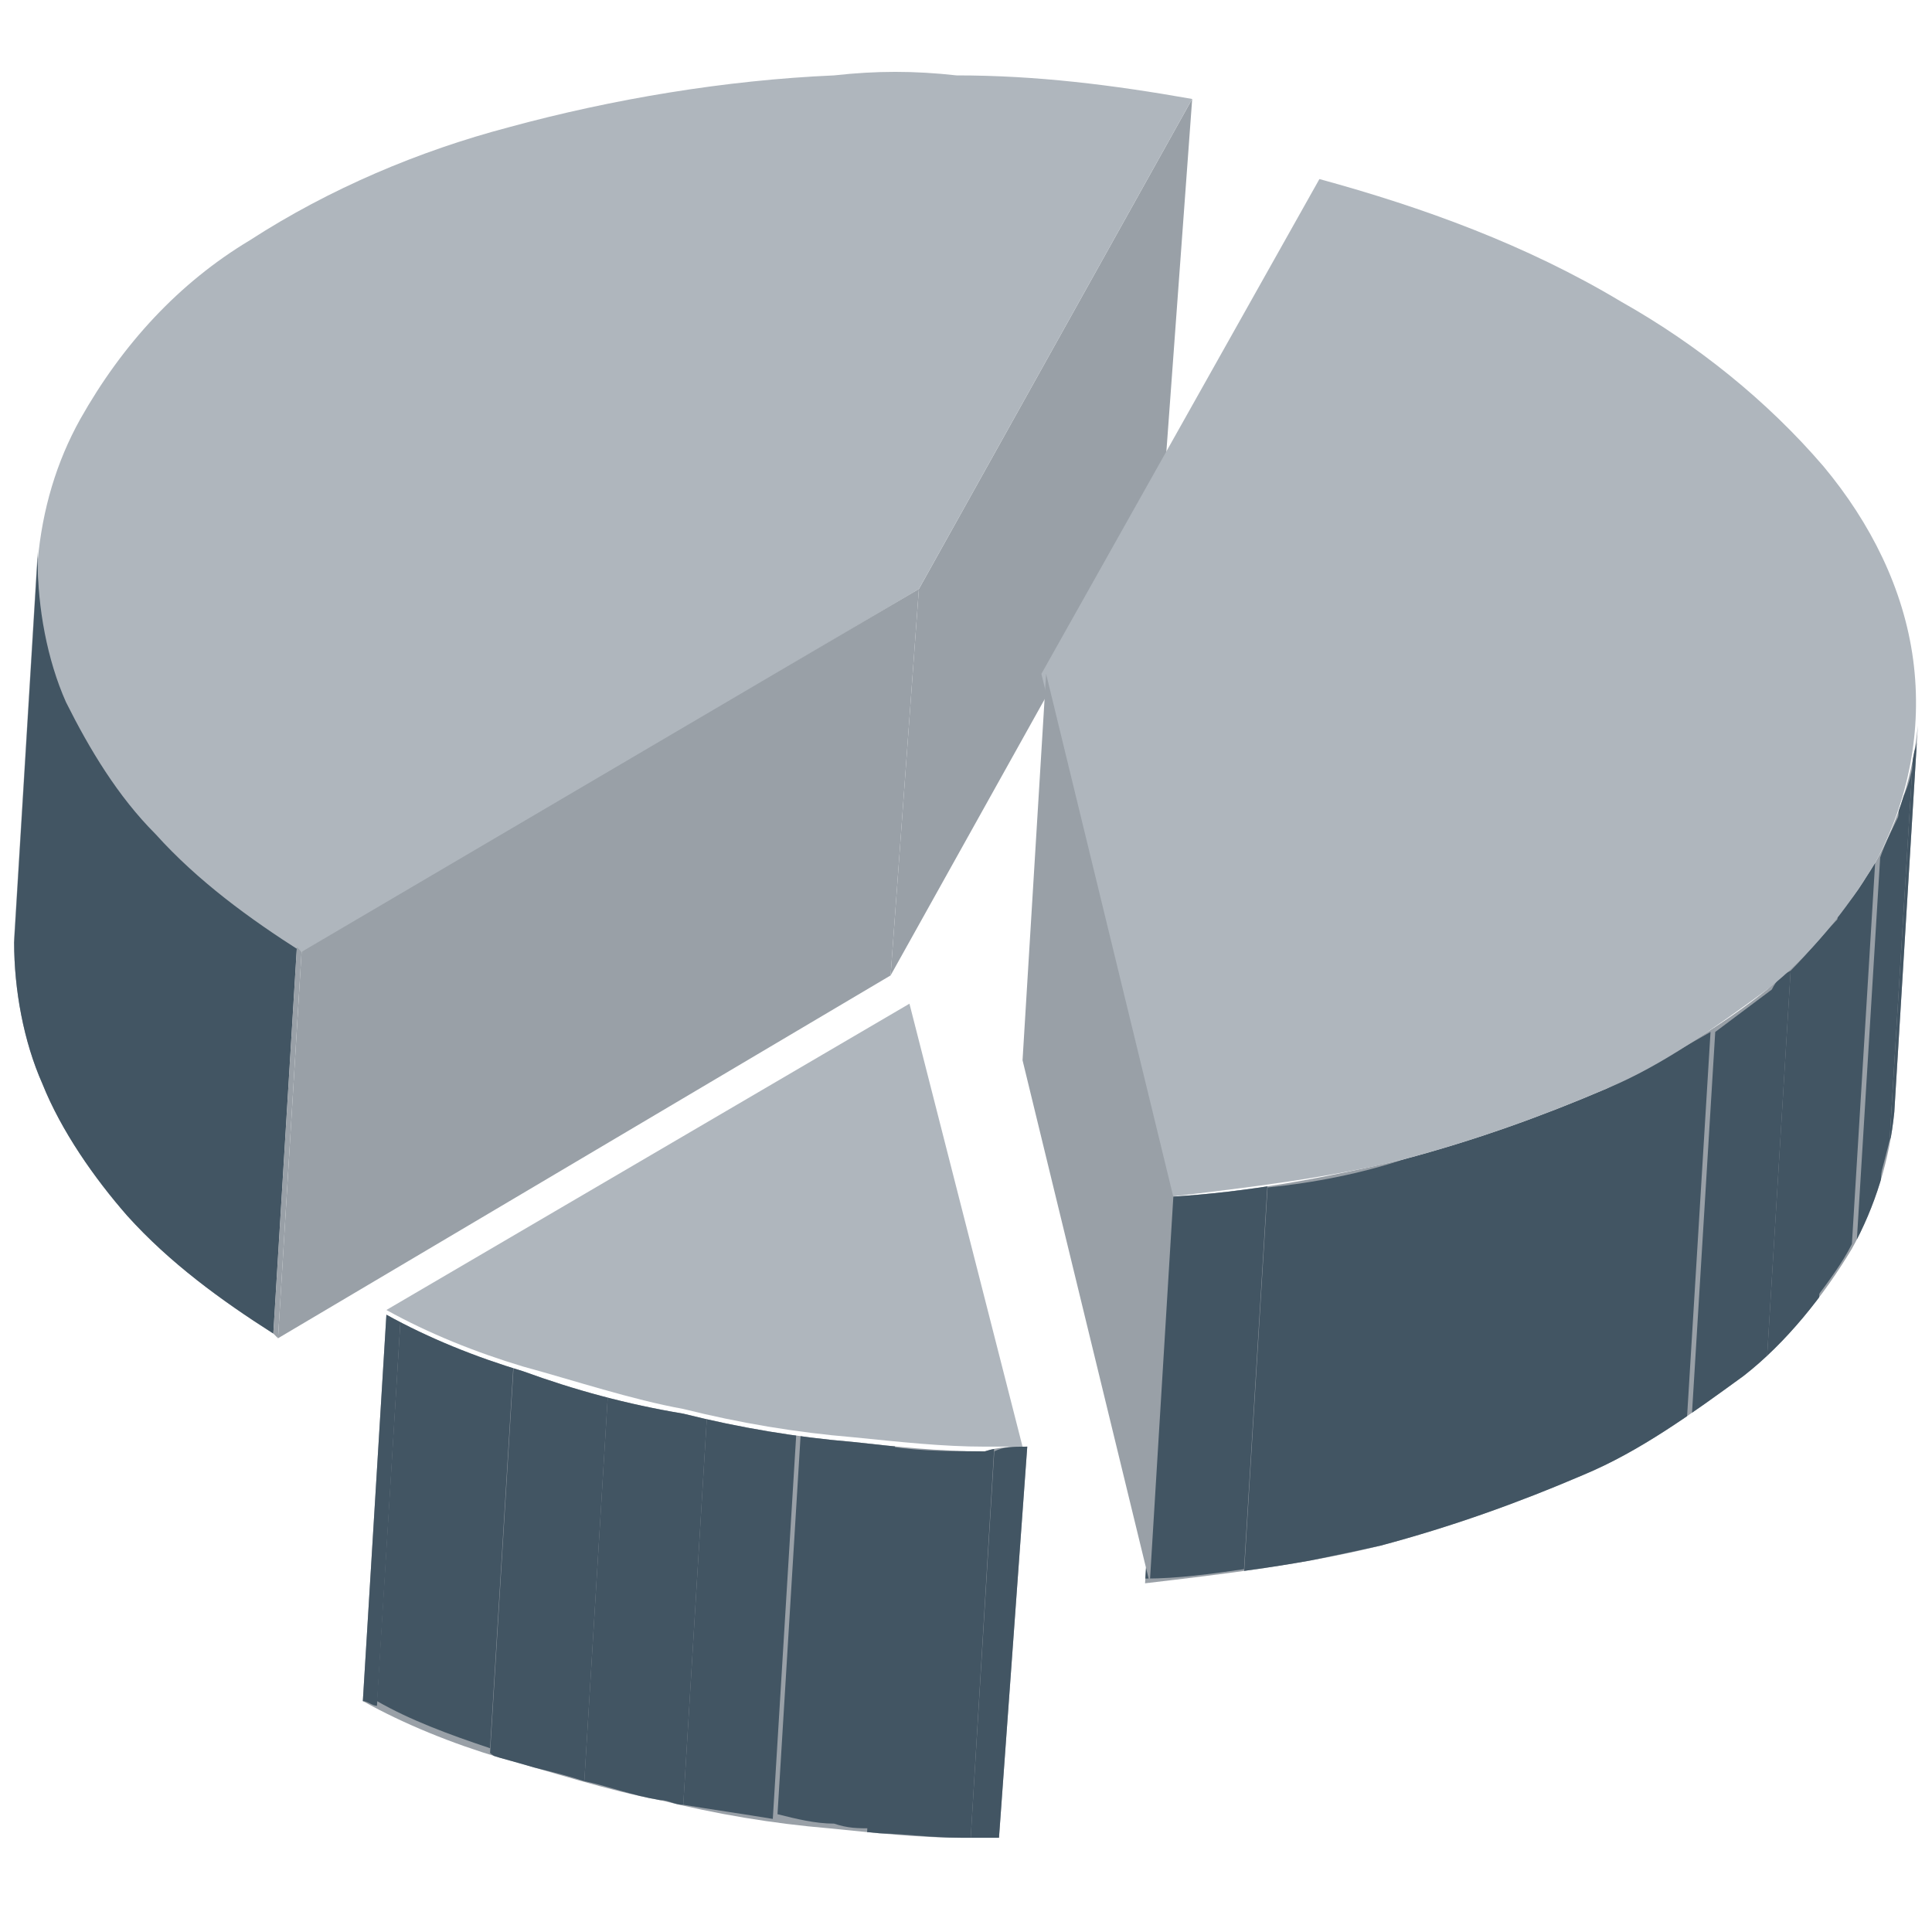 <?xml version="1.0" encoding="utf-8"?>
<!-- Generator: Adobe Illustrator 22.1.0, SVG Export Plug-In . SVG Version: 6.00 Build 0)  -->
<svg version="1.1" id="Layer_1" xmlns="http://www.w3.org/2000/svg" xmlns:xlink="http://www.w3.org/1999/xlink" x="0px" y="0px"
	 viewBox="0 0 41 41" style="enable-background:new 0 0 41 41;" xml:space="preserve">
<style type="text/css">
	.st0{fill:#99A0A7;}
	.st1{clip-path:url(#SVGID_2_);}
	.st2{clip-path:url(#SVGID_4_);}
	.st3{fill:#425563;}
	.st4{fill:#AFB6BD;}
	.st5{clip-path:url(#SVGID_6_);}
	.st6{clip-path:url(#SVGID_8_);}
</style>
<title>Artboard 33</title>
<polygon class="st0" points="25.3,2.1 24.7,10.3 18.9,20.7 19.5,12.5 "/>
<path class="st0" d="M0.3,19.9l0.5-8.2l0,0.1L0.3,19.9L0.3,19.9z"/>
<g>
	<defs>
		<polygon id="SVGID_1_" points="0.3,19.9 0.8,11.7 0.8,11.8 0.3,20 		"/>
	</defs>
	<clipPath id="SVGID_2_">
		<use xlink:href="#SVGID_1_"  style="overflow:visible;"/>
	</clipPath>
	<g class="st1">
		<g>
			<path class="st0" d="M0.8,11.8L0.3,20l0-0.1L0.8,11.8L0.8,11.8"/>
		</g>
	</g>
</g>
<path class="st0" d="M6.3,20.1l-0.5,8.2c-1.1-0.7-2.2-1.5-3.1-2.5C2,25,1.3,24,0.9,23c-0.4-0.9-0.6-2-0.6-3l0.5-8.2c0,1,0.2,2,0.6,3
	c0.4,1,1.1,2,1.9,2.8C4.2,18.6,5.2,19.4,6.3,20.1z"/>
<g>
	<defs>
		<path id="SVGID_3_" d="M6.3,20.1l-0.5,8.2c-1.1-0.7-2.2-1.5-3.1-2.5C2,25,1.3,24,0.9,23c-0.4-0.9-0.6-2-0.6-3l0.5-8.2
			c0,1,0.2,2,0.6,3c0.4,1,1.1,2,1.9,2.8C4.2,18.6,5.2,19.4,6.3,20.1z"/>
	</defs>
	<clipPath id="SVGID_4_">
		<use xlink:href="#SVGID_3_"  style="overflow:visible;"/>
	</clipPath>
	<g class="st2">
		<g>
			<path class="st3" d="M6.3,20.1l-0.5,8.2c-1.1-0.7-2.2-1.5-3.1-2.5C2,25,1.3,24,0.9,23c-0.4-0.9-0.6-2-0.6-3l0.5-8.2
				c0,1,0.2,2,0.6,3c0.4,1,1.1,2,1.9,2.8C4.2,18.6,5.2,19.4,6.3,20.1"/>
		</g>
	</g>
</g>
<path class="st4" d="M20.3,1.6c1.7,0,3.3,0.2,5,0.5l-5.8,10.4l-13,7.7l-0.1,0c-1.1-0.7-2.2-1.5-3.1-2.5c-0.8-0.8-1.4-1.8-1.9-2.8
	c-0.4-0.9-0.6-2-0.6-3c0.1-1.1,0.4-2.1,0.9-3C2.6,7.3,3.8,6,5.3,5.1C7,4,8.9,3.2,10.8,2.7c2.2-0.6,4.6-1,6.9-1.1
	C18.6,1.5,19.4,1.5,20.3,1.6z"/>
<polygon class="st0" points="19.5,12.5 18.9,20.7 5.9,28.4 6.4,20.2 "/>
<polygon class="st0" points="6.4,20.2 5.9,28.4 5.8,28.3 6.3,20.1 "/>
<path class="st4" d="M19.3,21.3l2.4,9.4c0,0-0.6,0-0.8,0c-0.9,0-1.8-0.1-2.8-0.2c-1.2-0.1-2.4-0.3-3.6-0.6c-1.1-0.2-2.3-0.6-3.4-0.9
	c-1-0.3-2-0.7-2.9-1.2L19.3,21.3z"/>
<path class="st0" d="M21.8,30.7L21.2,39c-0.3,0-0.6,0-0.8,0c-0.9,0-1.8-0.1-2.8-0.2c-1.2-0.1-2.4-0.3-3.6-0.6
	c-1.1-0.2-2.3-0.6-3.4-0.9c-1-0.3-2-0.7-2.9-1.2l0.5-8.2c0.9,0.5,1.9,0.9,2.9,1.2c1.1,0.4,2.2,0.7,3.4,0.9c1.2,0.3,2.4,0.5,3.6,0.6
	c0.9,0.1,1.8,0.2,2.8,0.2C21.2,30.7,21.5,30.7,21.8,30.7z"/>
<g>
	<defs>
		<path id="SVGID_5_" d="M21.8,30.7L21.2,39c-0.3,0-0.6,0-0.8,0c-0.9,0-1.8-0.1-2.8-0.2c-1.2-0.1-2.4-0.3-3.6-0.6
			c-1.1-0.2-2.3-0.6-3.4-0.9c-1-0.3-2-0.7-2.9-1.2l0.5-8.2c0.9,0.5,1.9,0.9,2.9,1.2c1.1,0.4,2.2,0.7,3.4,0.9
			c1.2,0.3,2.4,0.5,3.6,0.6c0.9,0.1,1.8,0.2,2.8,0.2C21.2,30.7,21.5,30.7,21.8,30.7z"/>
	</defs>
	<clipPath id="SVGID_6_">
		<use xlink:href="#SVGID_5_"  style="overflow:visible;"/>
	</clipPath>
	<g class="st5">
		<g>
			<path class="st3" d="M21.8,30.7L21.2,39c-0.2,0-0.4,0-0.6,0l0.5-8.2C21.3,30.7,21.5,30.7,21.8,30.7"/>
			<path class="st3" d="M21.1,30.7L20.6,39c-0.1,0-0.1,0-0.2,0c-0.7,0-1.3-0.1-2-0.1l0.5-8.2c0.7,0.1,1.3,0.1,2,0.1
				C21,30.7,21.1,30.7,21.1,30.7"/>
			<path class="st3" d="M19,30.6l-0.5,8.2c-0.3,0-0.5,0-0.8-0.1c-0.4,0-0.8-0.1-1.2-0.2l0.5-8.2c0.4,0.1,0.8,0.1,1.2,0.2
				C18.4,30.6,18.7,30.6,19,30.6"/>
			<path class="st3" d="M16.9,30.4l-0.5,8.2c-0.6-0.1-1.3-0.2-1.9-0.3l0.5-8.2C15.7,30.2,16.3,30.3,16.9,30.4"/>
			<path class="st3" d="M15,30.1l-0.5,8.2c-0.2,0-0.3-0.1-0.5-0.1c-0.6-0.1-1.1-0.3-1.6-0.4l0.5-8.2c0.5,0.1,1.1,0.3,1.6,0.4
				C14.7,30,14.9,30,15,30.1"/>
			<path class="st3" d="M12.9,29.6l-0.5,8.2c-0.6-0.2-1.2-0.3-1.8-0.5c-0.1,0-0.2-0.1-0.2-0.1l0.5-8.2c0.1,0,0.2,0.1,0.2,0.1
				C11.7,29.2,12.3,29.4,12.9,29.6"/>
			<path class="st3" d="M10.9,28.9l-0.5,8.2c-0.9-0.3-1.7-0.6-2.4-1L8.5,28C9.3,28.3,10.1,28.6,10.9,28.9"/>
			<path class="st3" d="M8.5,28L8,36.2c-0.1,0-0.2-0.1-0.3-0.1l0.5-8.2C8.4,27.9,8.5,27.9,8.5,28"/>
		</g>
	</g>
</g>
<path class="st0" d="M40.7,15.4l-0.5,8.2c-0.1,1-0.4,2-0.9,2.9c-0.6,1-1.4,2-2.3,2.7c-1.1,0.8-2.2,1.6-3.4,2.1
	c-1.4,0.6-2.8,1.1-4.3,1.5c-1.6,0.4-3.3,0.6-5,0.8l0.5-8.2c1.7-0.1,3.3-0.4,5-0.8c1.5-0.4,2.9-0.9,4.3-1.5c1.2-0.6,2.4-1.3,3.4-2.1
	c0.9-0.8,1.7-1.7,2.3-2.7C40.3,17.4,40.6,16.4,40.7,15.4z"/>
<g>
	<defs>
		<path id="SVGID_7_" d="M40.7,15.4l-0.5,8.2c-0.1,1-0.4,2-0.9,2.9c-0.6,1-1.4,2-2.3,2.7c-1.1,0.8-2.2,1.6-3.4,2.1
			c-1.4,0.6-2.8,1.1-4.3,1.5c-1.6,0.4-3.3,0.6-5,0.8l0.5-8.2c1.7-0.1,3.3-0.4,5-0.8c1.5-0.4,2.9-0.9,4.3-1.5
			c1.2-0.6,2.4-1.3,3.4-2.1c0.9-0.8,1.7-1.7,2.3-2.7C40.3,17.4,40.6,16.4,40.7,15.4z"/>
	</defs>
	<clipPath id="SVGID_8_">
		<use xlink:href="#SVGID_7_"  style="overflow:visible;"/>
	</clipPath>
	<g class="st6">
		<g>
			<path class="st3" d="M40.7,15.4l-0.5,8.2c0,0.2,0,0.4-0.1,0.6l0.5-8.2C40.7,15.8,40.7,15.6,40.7,15.4"/>
			<path class="st3" d="M40.6,16l-0.5,8.2c-0.1,0.4-0.2,0.8-0.3,1.1l0.5-8.2C40.5,16.7,40.6,16.4,40.6,16"/>
			<path class="st3" d="M40.4,17.1l-0.5,8.2c-0.1,0.4-0.3,0.8-0.5,1.1l0.5-8.2C40,17.9,40.2,17.5,40.4,17.1"/>
			<path class="st3" d="M39.8,18.2l-0.5,8.2l0,0c-0.2,0.4-0.5,0.8-0.8,1.2l0.5-8.2C39.3,19.1,39.6,18.7,39.8,18.2L39.8,18.2"/>
			<path class="st3" d="M39.1,19.4l-0.5,8.2c-0.3,0.4-0.7,0.8-1.1,1.2l0.5-8.2C38.4,20.2,38.7,19.8,39.1,19.4"/>
			<path class="st3" d="M38,20.6l-0.5,8.2c-0.1,0.1-0.3,0.3-0.4,0.4c-0.4,0.3-0.8,0.6-1.2,0.9l0.5-8.2c0.4-0.3,0.8-0.6,1.2-0.9
				C37.7,20.8,37.8,20.7,38,20.6"/>
			<path class="st3" d="M36.3,21.9l-0.5,8.2c-0.7,0.5-1.4,0.9-2.2,1.2c-1.4,0.6-2.8,1.1-4.3,1.5c-0.9,0.2-1.9,0.4-2.9,0.6l0.5-8.2
				c1-0.1,2-0.3,2.9-0.6c1.5-0.4,2.9-0.9,4.3-1.5C34.9,22.7,35.6,22.3,36.3,21.9"/>
			<path class="st3" d="M26.9,25.1l-0.5,8.2c-0.7,0.1-1.4,0.2-2.1,0.2l0.5-8.2C25.6,25.3,26.3,25.2,26.9,25.1"/>
		</g>
	</g>
</g>
<path class="st4" d="M28,3.8c2.2,0.6,4.4,1.4,6.4,2.6c1.6,0.9,3.1,2.1,4.3,3.5c1,1.2,1.7,2.6,1.9,4.1c0.2,1.5-0.1,3-0.8,4.3
	c-0.6,1-1.4,2-2.3,2.7c-1.1,0.8-2.2,1.6-3.4,2.1c-1.4,0.6-2.8,1.1-4.3,1.5c-1.6,0.4-3.3,0.6-5,0.8l-2.7-11.1L28,3.8z"/>
<polygon class="st0" points="24.9,25.4 24.4,33.6 21.7,22.5 22.2,14.3 "/>
</svg>
